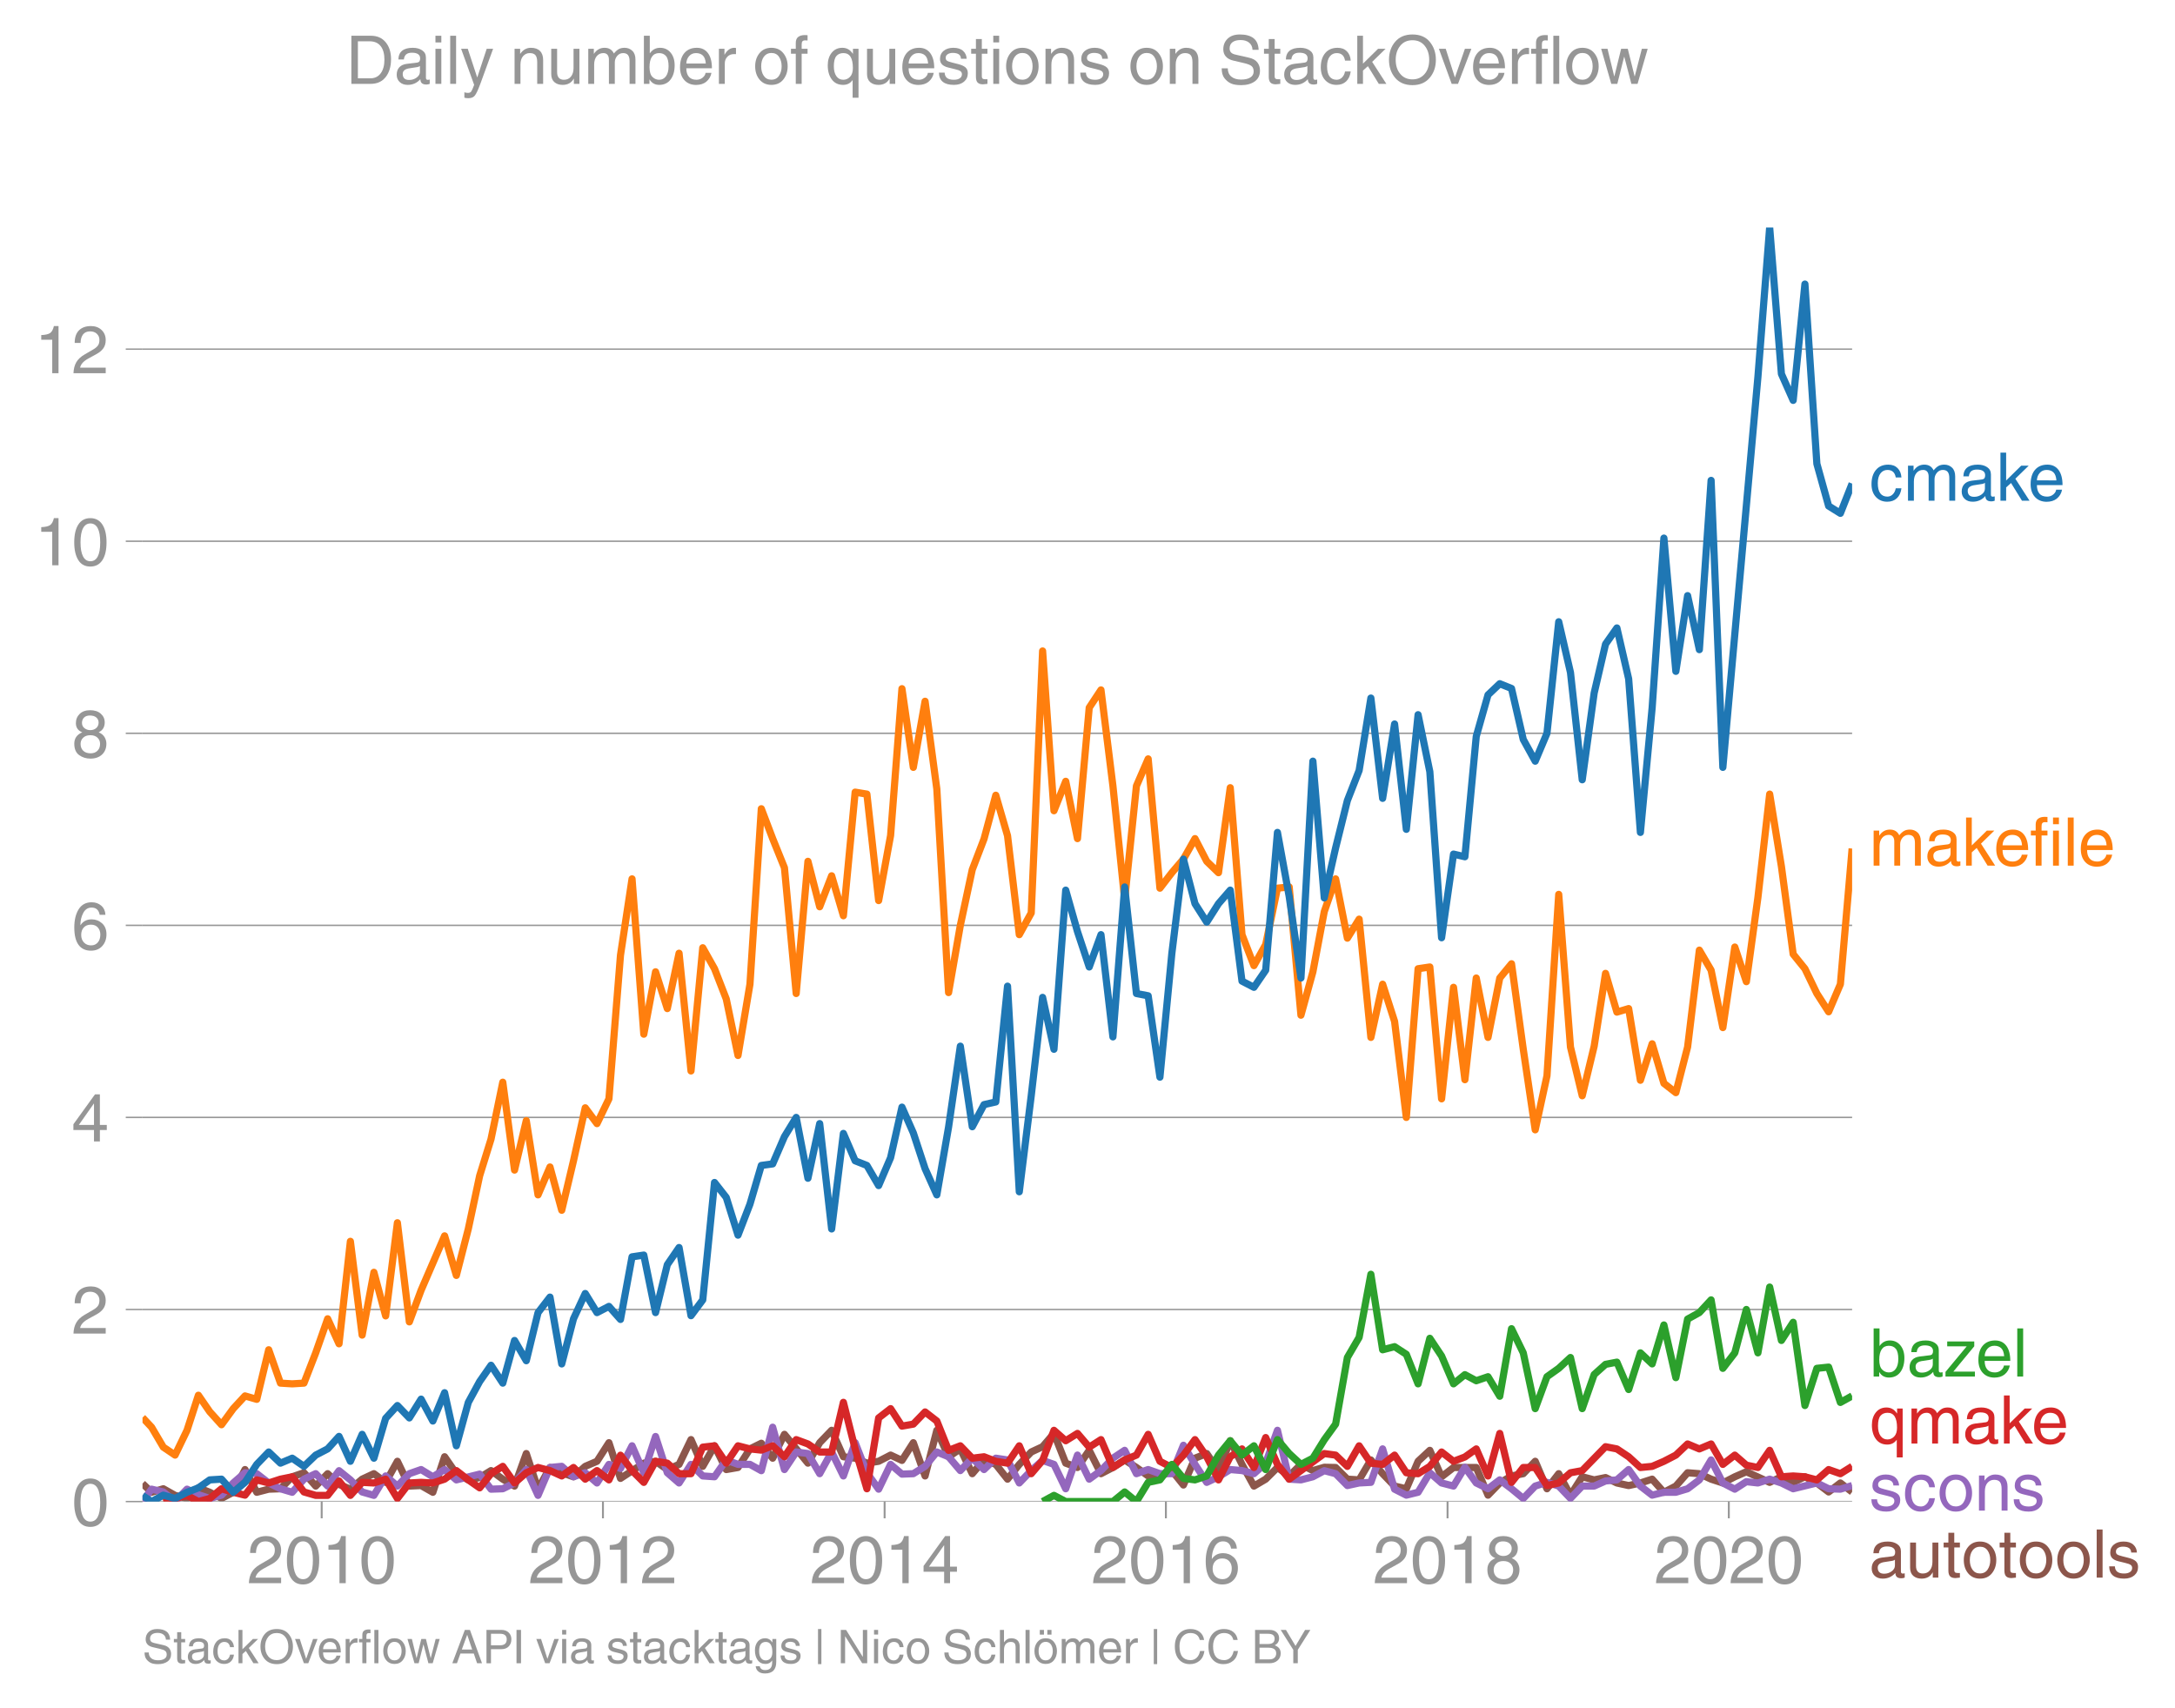 <svg height="475.651" viewBox="0 0 454.338 356.738" width="605.784" xmlns="http://www.w3.org/2000/svg" xmlns:xlink="http://www.w3.org/1999/xlink"><defs><style>*{stroke-linecap:butt;stroke-linejoin:round}</style></defs><g id="figure_1"><path d="M0 356.738h454.338V0H0z" fill="none" id="patch_1"/><g id="axes_1"><path d="M29.77 313.628h357.12V47.516H29.77z" fill="none" id="patch_2"/><path clip-path="url(#p8a34347b0d)" d="M29.77 309.867l1.894 1.82 2.453-.733 2.455 1.38 2.495.647 2.374-2.218 2.373.924 2.456 1.273 2.455-1.273 2.455-4.745 2.455 4.745 2.495-.647 2.455-.086 2.456-2.502 2.454-.841 2.454 2.782 2.496-2.588 2.374 2.241 2.373.994 2.456-2.092 2.455-1.143 2.455 1.812 2.455-4.4 2.495 5.176 2.455-.108 2.456 1.402 2.453-7.42 2.455 3.538 2.495 1.294 2.375-.485 2.372-1.456 2.457 1.79 2.455 1.445 2.454-6.794 2.455 7.441 2.495-4.53 2.455 1.1 2.457.842 2.453-2.179 2.455-1.056 2.495-3.883 2.415 7.452 4.869-3.181 2.455-.388 2.455 1.725 2.455-1.078 2.495-5.177 2.454 5.586 2.457-4.292 2.453 4.961 2.455-.431 2.495-3.883 2.374-1.178 2.373 3.12 2.457-4.983 4.91 6.018 2.454-4.27 2.495-2.589 2.455 5.522 2.457.301 2.453 1.036 2.455-.388 2.495-1.295 2.374 1.11 2.373-3.698 2.456 6.945 2.455-9.533 2.455 5.522 2.455-1.64 2.495 5.177 2.455-2.869 2.456.928 2.454 3.084 2.454-3.084 2.495-2.589 2.375-1.109 2.373-2.773 2.456 6.212 2.455.906 2.455-3.58 2.455 4.874 2.495-1.294 2.455-1.575 2.456 1.575 2.453 1.768 2.455.173 2.495-1.294 2.415 3.012 2.413-5.6 2.456-.971 2.455 3.559 2.455-6.234 2.455 4.94 2.495 4.529 2.455-1.445 2.456-2.437 2.453 1.768 2.455-2.415 2.495 1.294 2.375-.694 2.372.047 2.457 2.437 2.455.15 2.455-4.162 2.454 2.869 2.496 2.588 2.454.56 2.457-5.736 2.453-2.287 2.455 5.522 2.495-1.941h4.747l2.457 5.78 2.454-2.545 2.455-1.467 2.455-.474 2.495-2.588 2.455 5.737 2.457-3.15 2.453 4.487 2.455-3.84 2.495.648 2.374-.485 2.373 1.132 2.456.54 2.455-.54 2.455-.798 2.455 2.74 2.495-1.295 2.455-2.782 2.456.194 2.453 1.143 2.455.798 2.495-1.294 2.415-1.049 4.87 2.214 2.454-1.165 2.455 1.165 2.455-1.165 2.495 1.294 2.455 1.876 2.456-1.876 2.454 1.876h0" fill="none" stroke="#8c564b" stroke-linecap="square" stroke-width="1.5" id="line2d_1"/><g id="matplotlib.axis_1"><g id="xtick_1"><g id="line2d_2"><defs><path d="M0 0v3.5" id="m4601c4ecb6" stroke="#969696" stroke-width=".4"/></defs><use x="67.197" xlink:href="#m4601c4ecb6" y="313.628" fill="#969696" stroke="#969696" stroke-width=".4"/></g><g transform="matrix(.14 0 0 -.14 51.626 330.678)" fill="#969696" id="text_1"><defs><path d="M4.39 45.125q0 12.39 6.391 18.781 6.406 6.407 17.938 6.407 9.656 0 15.812-5.86 6.157-5.86 6.157-15.14 0-7.22-3.547-12.188-3.532-4.953-10.422-8.703l-12.11-6.64Q13.922 15.921 12.5 8.296h38.188V0H2.593q.39 9.906 4.297 16.5 3.906 6.594 12.203 11.375l12.593 7.328q5.032 2.89 7.329 5.984 2.297 3.094 2.297 8.516 0 5.375-3.766 9.031-3.75 3.672-10.156 3.672-7.078 0-10.594-4.672-3.516-4.656-3.61-12.609z" id="HelveticaWorld-Regular-50"/><path d="M42.484 34.188q0 14.109-3.734 21.156-3.734 7.062-10.969 7.062-7.078 0-10.89-7.062-3.797-7.047-3.797-21.157 0-13.671 3.75-20.937Q20.609 6 27.78 6q7.235 0 10.969 7 3.734 7.016 3.734 21.188zm9.422 0q0-17.297-6.25-26.704-6.25-9.39-17.875-9.39-12.062 0-18.062 9.734-6 9.75-6 26.36 0 17.03 6.14 26.578 6.157 9.547 17.922 9.547 11.625 0 17.875-9.5t6.25-26.626z" id="HelveticaWorld-Regular-48"/><path d="M35.89 0h-9.374v49.906H10.109v6.985q8.594.28 12.782 2.75Q27.094 62.109 29 70.313h6.89z" id="HelveticaWorld-Regular-49"/></defs><use xlink:href="#HelveticaWorld-Regular-50"/><use x="55.615" xlink:href="#HelveticaWorld-Regular-48"/><use x="111.23" xlink:href="#HelveticaWorld-Regular-49"/><use x="166.846" xlink:href="#HelveticaWorld-Regular-48"/></g></g><g id="xtick_2"><use x="125.952" xlink:href="#m4601c4ecb6" y="313.628" fill="#969696" stroke="#969696" stroke-width=".4" id="line2d_3"/><g transform="matrix(.14 0 0 -.14 110.382 330.678)" fill="#969696" id="text_2"><use xlink:href="#HelveticaWorld-Regular-50"/><use x="55.615" xlink:href="#HelveticaWorld-Regular-48"/><use x="111.23" xlink:href="#HelveticaWorld-Regular-49"/><use x="166.846" xlink:href="#HelveticaWorld-Regular-50"/></g></g><g id="xtick_3"><use x="184.788" xlink:href="#m4601c4ecb6" y="313.628" fill="#969696" stroke="#969696" stroke-width=".4" id="line2d_4"/><g transform="matrix(.14 0 0 -.14 169.218 330.678)" fill="#969696" id="text_3"><defs><path d="M10.594 24.703h22.61v31.89h-.188zM42 17.093V0h-8.797v17.094H2.484v8.593L34.72 70.314H42v-45.61h10.297v-7.61z" id="HelveticaWorld-Regular-52"/></defs><use xlink:href="#HelveticaWorld-Regular-50"/><use x="55.615" xlink:href="#HelveticaWorld-Regular-48"/><use x="111.23" xlink:href="#HelveticaWorld-Regular-49"/><use x="166.846" xlink:href="#HelveticaWorld-Regular-52"/></g></g><g id="xtick_4"><use x="243.544" xlink:href="#m4601c4ecb6" y="313.628" fill="#969696" stroke="#969696" stroke-width=".4" id="line2d_5"/><g transform="matrix(.14 0 0 -.14 227.973 330.678)" fill="#969696" id="text_4"><defs><path d="M14.11 21.578q0-6.875 4.093-11.234Q22.313 6 28.906 6q6.297 0 10.032 4.438 3.734 4.453 3.734 11.687 0 6.297-3.688 10.547-3.687 4.25-10.468 4.25-6.594 0-10.5-4.156-3.907-4.157-3.907-11.188zM41.702 51.61q-.984 5.375-3.984 8.078-3 2.72-8.125 2.72-8.11 0-12.36-7.923-4.25-7.906-4.343-18.109l.203-.188q5.61 8.641 16.687 8.641 8.844 0 15.438-5.86 6.593-5.859 6.593-16.452 0-10.5-6.25-17.47-6.25-6.952-16.843-6.952-12.219 0-18.563 8.687-6.344 8.703-6.344 25.938 0 16.593 6.485 27.093 6.5 10.5 19.484 10.5 8.407 0 14.219-5.015 5.813-5 6.297-13.688z" id="HelveticaWorld-Regular-54"/></defs><use xlink:href="#HelveticaWorld-Regular-50"/><use x="55.615" xlink:href="#HelveticaWorld-Regular-48"/><use x="111.23" xlink:href="#HelveticaWorld-Regular-49"/><use x="166.846" xlink:href="#HelveticaWorld-Regular-54"/></g></g><g id="xtick_5"><use x="302.379" xlink:href="#m4601c4ecb6" y="313.628" fill="#969696" stroke="#969696" stroke-width=".4" id="line2d_6"/><g transform="matrix(.14 0 0 -.14 286.809 330.678)" fill="#969696" id="text_5"><defs><path d="M27.594 40.578q5.422 0 8.953 3.094 3.547 3.11 3.547 8.234 0 4.594-3.407 7.547-3.39 2.953-9.687 2.953-5.61 0-8.672-3.11-3.047-3.093-3.047-7.874 0-5.125 3.813-7.984 3.812-2.86 8.5-2.86zm.093-7.562q-6.78 0-10.64-3.766-3.86-3.766-3.86-9.234 0-6.297 3.907-10.157Q21 6 28.219 6q6.406 0 10.234 3.86 3.828 3.859 3.828 10.265 0 5.469-3.828 9.172-3.828 3.719-10.766 3.719zM49.22 52.203q0-10.594-9.032-14.797 6.204-2.781 8.86-7.36 2.656-4.562 2.656-9.733 0-10.016-6.453-16.125-6.438-6.094-17.375-6.094-9.563 0-16.813 5.25-7.25 5.25-7.25 17.062 0 11.922 11.907 16.907-9.516 3.796-9.516 13.671 0 8.297 5.64 13.813 5.641 5.516 15.641 5.516 10.016 0 15.875-5.204 5.86-5.203 5.86-12.906z" id="HelveticaWorld-Regular-56"/></defs><use xlink:href="#HelveticaWorld-Regular-50"/><use x="55.615" xlink:href="#HelveticaWorld-Regular-48"/><use x="111.23" xlink:href="#HelveticaWorld-Regular-49"/><use x="166.846" xlink:href="#HelveticaWorld-Regular-56"/></g></g><g id="xtick_6"><use x="361.135" xlink:href="#m4601c4ecb6" y="313.628" fill="#969696" stroke="#969696" stroke-width=".4" id="line2d_7"/><g transform="matrix(.14 0 0 -.14 345.564 330.678)" fill="#969696" id="text_6"><use xlink:href="#HelveticaWorld-Regular-50"/><use x="55.615" xlink:href="#HelveticaWorld-Regular-48"/><use x="111.23" xlink:href="#HelveticaWorld-Regular-50"/><use x="166.846" xlink:href="#HelveticaWorld-Regular-48"/></g></g></g><g id="matplotlib.axis_2"><g id="ytick_1"><path clip-path="url(#p8a34347b0d)" d="M29.77 313.628h357.12" fill="none" stroke="#969696" stroke-linecap="square" stroke-width=".3" id="line2d_8"/><g id="line2d_9"><defs><path d="M0 0h-3.5" id="m54125af4b4" stroke="#969696" stroke-width=".3"/></defs><use x="29.771" xlink:href="#m54125af4b4" y="313.628" fill="#969696" stroke="#969696" stroke-width=".3"/></g><use xlink:href="#HelveticaWorld-Regular-48" transform="matrix(.14 0 0 -.14 14.985 318.653)" fill="#969696" id="text_7"/></g><g id="ytick_2"><path clip-path="url(#p8a34347b0d)" d="M29.77 273.51h357.12" fill="none" stroke="#969696" stroke-linecap="square" stroke-width=".3" id="line2d_10"/><use x="29.771" xlink:href="#m54125af4b4" y="273.511" fill="#969696" stroke="#969696" stroke-width=".3" id="line2d_11"/><use xlink:href="#HelveticaWorld-Regular-50" transform="matrix(.14 0 0 -.14 14.985 278.536)" fill="#969696" id="text_8"/></g><g id="ytick_3"><path clip-path="url(#p8a34347b0d)" d="M29.77 233.393h357.12" fill="none" stroke="#969696" stroke-linecap="square" stroke-width=".3" id="line2d_12"/><use x="29.771" xlink:href="#m54125af4b4" y="233.393" fill="#969696" stroke="#969696" stroke-width=".3" id="line2d_13"/><use xlink:href="#HelveticaWorld-Regular-52" transform="matrix(.14 0 0 -.14 14.985 238.418)" fill="#969696" id="text_9"/></g><g id="ytick_4"><path clip-path="url(#p8a34347b0d)" d="M29.77 193.276h357.12" fill="none" stroke="#969696" stroke-linecap="square" stroke-width=".3" id="line2d_14"/><use x="29.771" xlink:href="#m54125af4b4" y="193.276" fill="#969696" stroke="#969696" stroke-width=".3" id="line2d_15"/><use xlink:href="#HelveticaWorld-Regular-54" transform="matrix(.14 0 0 -.14 14.985 198.3)" fill="#969696" id="text_10"/></g><g id="ytick_5"><path clip-path="url(#p8a34347b0d)" d="M29.77 153.159h357.12" fill="none" stroke="#969696" stroke-linecap="square" stroke-width=".3" id="line2d_16"/><use x="29.771" xlink:href="#m54125af4b4" y="153.159" fill="#969696" stroke="#969696" stroke-width=".3" id="line2d_17"/><use xlink:href="#HelveticaWorld-Regular-56" transform="matrix(.14 0 0 -.14 14.985 158.183)" fill="#969696" id="text_11"/></g><g id="ytick_6"><path clip-path="url(#p8a34347b0d)" d="M29.77 113.041h357.12" fill="none" stroke="#969696" stroke-linecap="square" stroke-width=".3" id="line2d_18"/><use x="29.771" xlink:href="#m54125af4b4" y="113.041" fill="#969696" stroke="#969696" stroke-width=".3" id="line2d_19"/><g transform="matrix(.14 0 0 -.14 7.2 118.066)" fill="#969696" id="text_12"><use xlink:href="#HelveticaWorld-Regular-49"/><use x="55.615" xlink:href="#HelveticaWorld-Regular-48"/></g></g><g id="ytick_7"><path clip-path="url(#p8a34347b0d)" d="M29.77 72.924h357.12" fill="none" stroke="#969696" stroke-linecap="square" stroke-width=".3" id="line2d_20"/><use x="29.771" xlink:href="#m54125af4b4" y="72.924" fill="#969696" stroke="#969696" stroke-width=".3" id="line2d_21"/><g transform="matrix(.14 0 0 -.14 7.2 77.949)" fill="#969696" id="text_13"><use xlink:href="#HelveticaWorld-Regular-49"/><use x="55.615" xlink:href="#HelveticaWorld-Regular-50"/></g></g></g><path clip-path="url(#p8a34347b0d)" d="M29.77 313.628l1.894-2.588 2.453.582 2.455 2.006 2.495-2.588 2.374 1.155 2.373.786 2.456-.69 2.455-2.545 2.455-2.135 2.455.194 2.495 1.94 2.455 1.209 2.456.733 2.454-2.74 2.454-1.142 2.496 2.588 2.374-3.212 2.373 1.918 2.456 2.523 2.455.712 2.455-4.055 2.455 2.114 2.495-2.588 2.455-.863 2.456 1.51 2.453-1.51 2.455 2.157 4.87-1.202 2.372 3.143 2.457-.086 2.455-1.208 2.454-2.804 2.455 5.392 2.495-5.823 2.455-.238 2.457 2.179 2.453-.841 2.455 2.135 2.495-3.882 2.415.847 2.412-4.73 2.457 5.63 2.455-7.57 2.455 7.57 2.455 2.135 2.495-3.882 2.454 2.415 2.457.173 2.453-3.516 2.455.928h2.495l2.374 1.317 2.373-9.082 2.457 8.843 2.455-3.667 2.454.324 2.455 4.206 2.495-4.53 2.455 5.004 2.457-6.945 2.453 6.277 2.455 3.429 2.495-5.176 2.374 2.033 2.373-.092 2.456-1.532 2.455-2.998 2.455.993 2.455 2.89 2.495-2.589 2.455 2.373 2.456-2.373 2.454.367 2.454 4.81 2.495-2.588 2.375-2.126 2.373.832 2.456 5.09 2.455-7.032 2.455 5.026 2.455-1.79 2.495-2.589 2.455-1.639 2.456 4.875 2.453-.863 2.455.863h2.495l2.415-5.935 2.413 3.994 2.456 3.753 2.455-1.165 2.455-1.51 2.455.216 2.495.647 2.455-2.2 2.456-6.859 2.453 10.202 2.455.15 2.495-.646 2.375-1.271 2.372.624 2.457 2.48 2.455-.54 2.455-.128 2.454-6.989 2.496 8.412 2.454 1.251 2.457-.604 2.453-4.076 2.455 2.135 2.495.647 2.374-3.929 2.373 3.282 2.457 1.208 2.454-1.855 2.455 1.855 2.455 2.027 2.495-2.588 2.455-.776 2.457.776 2.453 2.567 2.455-2.567h2.495l2.374-1.063 2.373-.231 2.456-2.157 2.455 3.451 2.455 1.898 2.455-.604h2.495l2.455-.733 2.456-1.855 2.453-4.163 2.455 4.81 2.495 1.294 2.415-1.562 2.413.268 2.456-.798 2.455.798 2.455 1.208 4.95-1.208 2.455 1.208 2.456.086 2.454-.755h0" fill="none" stroke="#9467bd" stroke-linecap="square" stroke-width="1.5" id="line2d_22"/><path clip-path="url(#p8a34347b0d)" d="M34.117 313.628l4.95-1.294 2.374 1.294 2.373-.647 2.456-2.027 2.455.733 2.455.604 2.455-3.192 2.495.647 2.455-.798 2.456-.496 2.454 3.17 2.454.712h2.496l2.374-3.004 2.373 3.004 2.456-2.717 2.455.129 2.455-.798 2.455 4.033 2.495-3.235 2.455-.13 2.456.13 2.453-.798 2.455-1.79 2.495 1.94 2.375 1.665 2.372-2.958 2.457-1.532 2.455 3.473 2.454-2.135 2.455-1.1 2.495.647 2.455 1.121 2.457-1.768 2.453 2.437 2.455-1.79 2.495 1.94 2.415-5.153 2.412 3.213 2.457 2.459 2.455-4.4 2.455.388 2.455 2.2h2.495l2.454-5.543 2.457-.28 2.453 3.623 2.455-3.624 2.495.647 2.374.255 2.373-.902 2.457 2.287 2.455-3.58 2.454.905 2.455 1.682h2.495l2.455-10.374 2.457 9.727 2.453 8.326 2.455-14.796 2.495-1.941 2.374 3.65 2.373-.415 2.456-2.545 2.455 1.898 2.455 6.125 2.455-.949 2.495 2.588 2.455-.301 2.456.949 2.454.388 2.454-3.624 2.495 5.824 2.375-2.773 2.373-6.286 2.456 2.178 2.455-1.531 2.455 2.869 2.455-1.575 2.495 5.824 2.455-1.575 2.456-1.014 2.453-4.335 2.455 5.63 2.495 1.294 2.415-2.566 2.413-3.258 2.456 3.58 2.455 4.832 2.455-4.831 2.455-1.64 2.495 3.883 2.455-6.255 2.456 5.608 2.453 3.084 7.325-5.35 2.372.324 2.457 2.351 2.455-4.292 2.455 3.624 2.454.259 2.496-1.942 2.454 3.689 2.457.194 2.453-1.532 2.455-2.998 2.495 1.942 2.374-.902 2.373-1.687 2.457 5.651 2.454-8.886 2.455 10.224 2.455-3.106h2.495l2.455 3.774 2.457-.54 2.453-2.134 2.455-.453 4.87-4.992 2.372.462 2.456 1.64 2.455 2.243 2.455-.238 2.455-1.056 2.495-1.295 2.455-2.329 2.456 1.035 2.453-1.035 2.455 4.27 2.495-1.94 2.415 2.097 2.413.49 2.456-3.58 2.455 5.522 2.455-.173 2.455.173 2.495.647 2.455-2.157 2.456.863 2.454-1.532h0" fill="none" stroke="#d62728" stroke-linecap="square" stroke-width="1.5" id="line2d_23"/><g transform="matrix(.14 0 0 -.14 390.462 104.582)" fill="#1f77b4" id="text_14"><defs><path d="M39.594 34.719q-1.89 11.187-12.39 11.187-6.5 0-10.454-5.203-3.953-5.203-3.953-14.484 0-10.11 3.656-15.11 3.672-5 10.64-5 4.688 0 8.11 3.438 3.422 3.437 4.39 8.953h8.5q-1.312-9.703-6.859-14.86-5.547-5.156-14.328-5.156-10.297 0-16.89 7.047-6.594 7.063-6.594 19.172 0 13.281 6.594 21.188 6.593 7.922 18.5 7.922 8.687 0 13.843-5.204 5.157-5.203 5.735-13.89z" id="HelveticaWorld-Regular-99"/><path d="M6.594 52.297h8.297v-7.375h.203q5.906 8.89 15.812 8.89 9.813 0 13.922-8.5 3.75 4.594 7.266 6.547 3.515 1.953 8.703 1.953 6.781 0 11.484-4.453Q77 44.922 77 36.187V0h-8.781v33.797q0 6.094-2.297 9.094-2.297 3.015-7.422 3.015-5.172 0-8.75-4.203-3.563-4.203-3.563-9.812V0h-8.78v36.188q0 4.53-2.11 7.124-2.094 2.594-6.094 2.594-6.297 0-10.062-4.687-3.766-4.688-3.766-12.703V0H6.594z" id="HelveticaWorld-Regular-109"/><path d="M38.375 26.703q-.969-1.015-3.828-1.656-2.86-.625-10.672-1.656-5.766-.688-8.469-2.844-2.703-2.14-2.703-5.656 0-4.297 2.281-6.688 2.297-2.39 7.329-2.39 6.296 0 11.171 3.578 4.891 3.593 4.891 8.718zM6.203 36.375q.297 8.844 5.734 13.14 5.454 4.297 15.844 4.297 8.297 0 13.907-3.765 5.624-3.75 5.624-10.844V9.078Q47.313 6 50.094 6q1.125 0 2.89.39V0Q50.594-.984 48-.984q-4.5 0-6.703 1.921-2.188 1.938-2.281 6.047-7.516-8.5-18.891-8.5-7.422 0-11.922 4.204Q3.72 6.89 3.72 13.624q0 6.89 3.906 11.125Q11.531 29 19 29.89l15.516 1.891q4.203.64 4.203 6.203 0 4.11-3.047 6.297-3.047 2.203-9.25 2.203-5.516 0-8.485-2.437-2.953-2.438-3.53-7.672z" id="HelveticaWorld-Regular-97"/><path d="M50 0H38.719L22.406 26.422l-7.312-6.594V0h-8.5v71.781h8.5v-41.61l22.5 22.126H48.78L28.813 32.813z" id="HelveticaWorld-Regular-107"/><path d="M42.484 30.328q-.687 8.485-4.5 12.031-3.797 3.547-10.109 3.547-6.39 0-10.328-4.5-3.922-4.484-4.172-11.078zm8.391-13.922q-1.453-8.11-7.953-13.422-5.719-4.5-15.047-4.593-10.984.093-17.438 7.203Q4 12.704 4 24.704q0 13.78 6.64 21.437 6.641 7.672 18.47 7.672 10.593 0 16.546-7.922 5.953-7.907 5.953-22.594H13.375q0-8.203 3.813-12.703Q21 6.109 28.608 6.109q5.375 0 9.235 3.235 3.86 3.25 4.25 7.062z" id="HelveticaWorld-Regular-101"/></defs><use xlink:href="#HelveticaWorld-Regular-99"/><use x="51.27" xlink:href="#HelveticaWorld-Regular-109"/><use x="134.277" xlink:href="#HelveticaWorld-Regular-97"/><use x="189.209" xlink:href="#HelveticaWorld-Regular-107"/><use x="236.834" xlink:href="#HelveticaWorld-Regular-101"/></g><g transform="matrix(.14 0 0 -.14 390.462 180.805)" fill="#ff7f0e" id="text_15"><defs><path d="M17.188 45.016V0H8.405v45.016H1.22v7.28h7.187v8.985q0 5.907 3.578 8.703 3.594 2.813 10.032 2.813 2.203 0 3.968-.188v-7.906q-1.562.188-3.578.188-2.922 0-4.078-1.438-1.14-1.437-1.14-4.656v-6.5h8.796v-7.281z" id="HelveticaWorld-Regular-102"/><path d="M6.594 61.813v9.968h8.781v-9.969zM15.375 0H6.594v52.297h8.781z" id="HelveticaWorld-Regular-105"/><path d="M15.375 0H6.594v71.781h8.781z" id="HelveticaWorld-Regular-108"/></defs><use xlink:href="#HelveticaWorld-Regular-109"/><use x="83.008" xlink:href="#HelveticaWorld-Regular-97"/><use x="137.939" xlink:href="#HelveticaWorld-Regular-107"/><use x="185.564" xlink:href="#HelveticaWorld-Regular-101"/><use x="239.984" xlink:href="#HelveticaWorld-Regular-102"/><use x="267.67" xlink:href="#HelveticaWorld-Regular-105"/><use x="289.691" xlink:href="#HelveticaWorld-Regular-108"/><use x="311.713" xlink:href="#HelveticaWorld-Regular-101"/></g><g transform="matrix(.14 0 0 -.14 390.462 287.512)" fill="#2ca02c" id="text_16"><defs><path d="M43.406 26.313q0 10.5-3.718 15.046-3.704 4.547-10.579 4.547-6.984-.11-10.562-5.453Q14.984 35.11 14.984 25q0-10.297 4.297-14.594Q23.578 6.11 29.297 6.11q6.5 0 10.297 5.344 3.812 5.344 3.812 14.86zM6.594 0v71.781h8.781V45.703h.203q5.61 8.11 15.14 8.11 9.766 0 15.766-7.25t6-18.876q0-13.093-6.062-21.156Q40.375-1.516 29.5-1.516q-9.578 0-14.406 8.016h-.203V0z" id="HelveticaWorld-Regular-98"/><path d="M14.11 7.328h32.187V0H2.39v6.89l31.64 38.126H4.938v7.28h40.374v-7.171z" id="HelveticaWorld-Regular-122"/></defs><use xlink:href="#HelveticaWorld-Regular-98"/><use x="56.494" xlink:href="#HelveticaWorld-Regular-97"/><use x="111.426" xlink:href="#HelveticaWorld-Regular-122"/><use x="158.895" xlink:href="#HelveticaWorld-Regular-101"/><use x="214.314" xlink:href="#HelveticaWorld-Regular-108"/></g><g transform="matrix(.14 0 0 -.14 390.462 301.512)" fill="#d62728" id="text_17"><defs><path d="M41.5 23.688q0 11.125-3.5 16.671-3.484 5.547-10.61 5.547-6.874 0-10.593-4.5-3.703-4.484-3.703-15.093 0-9.422 3.75-14.813 3.765-5.39 10.36-5.39 5.812 0 10.046 4.39 4.25 4.39 4.25 13.188zm8.406-44.391H41.11V5.516h-.187Q35.89-1.516 27-1.516q-10.984 0-17 8.157-6 8.156-6 21.047 0 11.421 5.906 18.765 5.922 7.36 15.875 7.36 9.907 0 15.625-8.891h.203v7.375h8.297z" id="HelveticaWorld-Regular-113"/></defs><use xlink:href="#HelveticaWorld-Regular-113"/><use x="56.494" xlink:href="#HelveticaWorld-Regular-109"/><use x="139.502" xlink:href="#HelveticaWorld-Regular-97"/><use x="194.434" xlink:href="#HelveticaWorld-Regular-107"/><use x="242.059" xlink:href="#HelveticaWorld-Regular-101"/></g><g transform="matrix(.14 0 0 -.14 390.462 315.512)" fill="#9467bd" id="text_18"><defs><path d="M36.078 37.406q-.187 4.688-3.344 6.735-3.14 2.047-9.047 2.047-4.296 0-7.359-1.907-3.047-1.89-3.047-5.468 0-2.829 1.797-4.172 1.813-1.344 7.828-2.86l8.688-2.187q7.906-2 11.297-5.11 3.406-3.093 3.406-8.656 0-7.719-5.64-12.531-5.641-4.813-15.063-4.813-11 0-16.64 4.563-5.626 4.578-5.735 13.75h8.5q.203-5.422 3.594-8.063 3.39-2.625 10.171-2.625 5.516 0 8.766 2.188 3.25 2.203 3.25 6.11 0 2.78-2.11 4.437-2.093 1.672-8.296 3.078l-10.203 2.5q-6.203 1.562-9.157 4.656-2.953 3.094-2.953 8.031 0 7.72 5.516 12.203 5.531 4.5 14.406 4.5 9.485 0 14.531-4.624 5.047-4.61 5.344-11.782z" id="HelveticaWorld-Regular-115"/><path d="M12.703 26.219q0-8.735 3.953-14.375 3.953-5.64 11.219-5.64 7.531 0 11.438 5.905 3.906 5.907 3.906 14.11 0 8.297-3.907 14.078-3.906 5.797-11.437 5.797-6.969 0-11.078-5.453-4.094-5.438-4.094-14.422zm-8.984 0q0 11.672 6.484 19.625 6.5 7.968 17.672 7.968 11.438 0 17.875-8.062 6.453-8.047 6.453-19.531 0-11.516-6.406-19.625-6.39-8.11-17.922-8.11-11.078 0-17.625 7.86-6.531 7.86-6.531 19.875z" id="HelveticaWorld-Regular-111"/><path d="M49.219 0h-8.844v32.172q0 7.422-2.594 10.578-2.578 3.156-8.578 3.156-5.906 0-9.875-4.5-3.953-4.484-3.953-12.89V0H6.594v52.297h8.297v-7.375h.203q6.203 8.89 15.812 8.89 8.89 0 13.594-4.718 4.719-4.703 4.719-13.5z" id="HelveticaWorld-Regular-110"/></defs><use xlink:href="#HelveticaWorld-Regular-115"/><use x="50" xlink:href="#HelveticaWorld-Regular-99"/><use x="101.27" xlink:href="#HelveticaWorld-Regular-111"/><use x="157.178" xlink:href="#HelveticaWorld-Regular-110"/><use x="212.354" xlink:href="#HelveticaWorld-Regular-115"/></g><g transform="matrix(.14 0 0 -.14 390.462 329.512)" fill="#8c564b" id="text_19"><defs><path d="M6.11 52.297h8.78V17.578q0-5.765 2.61-8.625Q20.125 6.11 25 6.11q6.781 0 10.594 4.797 3.812 4.813 3.812 12.578v28.813h8.782V0H39.89v7.625l-.188.188q-4.984-9.329-16.61-9.329-7.515 0-12.25 4.094Q6.11 6.688 6.11 14.703z" id="HelveticaWorld-Regular-117"/><path d="M17.188 45.016V10.984q0-2 1.093-3.046 1.11-1.047 3.938-1.047h3.375V0Q20.797-.688 19-.688q-5.516 0-8.063 2.641-2.53 2.64-2.53 8.547v34.516H1.311v7.28h7.094v14.595h8.781V52.297h8.407v-7.281z" id="HelveticaWorld-Regular-116"/></defs><use xlink:href="#HelveticaWorld-Regular-97"/><use x="54.932" xlink:href="#HelveticaWorld-Regular-117"/><use x="109.717" xlink:href="#HelveticaWorld-Regular-116"/><use x="137.402" xlink:href="#HelveticaWorld-Regular-111"/><use x="193.311" xlink:href="#HelveticaWorld-Regular-116"/><use x="220.996" xlink:href="#HelveticaWorld-Regular-111"/><use x="276.904" xlink:href="#HelveticaWorld-Regular-111"/><use x="332.813" xlink:href="#HelveticaWorld-Regular-108"/><use x="354.834" xlink:href="#HelveticaWorld-Regular-115"/></g><g transform="matrix(.097 0 0 -.097 29.77 347.399)" fill="#969696" id="text_20"><defs><path d="M50.39 50.781q-.296 6.844-5.109 10.719-4.797 3.875-12.656 3.875-7.922 0-12.172-3.25-4.234-3.234-4.234-9.344 0-3.265 1.843-5.61 1.86-2.343 6.641-3.468l20.516-4.687q8.297-1.813 12.297-6.875 4.015-5.047 4.015-12.313 0-10.64-7.812-16.187-7.813-5.547-20.313-5.547-9.531 0-15.031 2.437-5.484 2.453-9.734 7.766-4.25 5.328-4.25 14.89h9.093q0-8 5.313-12.406 5.328-4.39 14.5-4.39 8.89 0 13.844 3.156 4.953 3.156 4.953 8.953 0 5.281-2.953 7.89Q46.188 29 37.594 31l-15.469 3.625q-7.719 1.75-11.531 6.125Q6.78 45.125 6.78 51.516q0 9.672 6.516 15.922 6.531 6.25 18.203 6.25 13.172 0 20.328-5.5 7.156-5.485 7.688-17.407z" id="HelveticaWorld-Regular-83"/><path d="M63.922 35.89q0 12.594-6.672 20.891-6.656 8.313-18.328 8.313-11.531 0-18.266-8.313-6.734-8.297-6.734-20.89 0-12.985 6.828-21.094 6.844-8.11 18.172-8.11 11.078 0 18.031 7.907 6.969 7.922 6.969 21.297zm9.953 0q0-16.062-9.281-26.937-9.266-10.86-25.672-10.86-16.516 0-25.766 10.86-9.25 10.875-9.25 26.938 0 16.109 9.25 26.953 9.25 10.843 25.766 10.843 16.89 0 25.922-11.046 9.031-11.032 9.031-26.75z" id="HelveticaWorld-Regular-79"/><path d="M39.406 52.297h9.625L29.11 0h-9.437L.594 52.297h10.203L24.422 9.719h.187z" id="HelveticaWorld-Regular-118"/><path d="M15.375 0H6.594v52.297h8.297v-8.688h.203q5.703 10.203 14.687 10.203 1.422 0 2.297-.296V44.39h-3.266q-5.906 0-9.671-4.016-3.766-4-3.766-9.953z" id="HelveticaWorld-Regular-114"/><path d="M25.594 0h-8.985L1.516 52.297h9.468L21 11.187h.188l10.109 41.11h9.922l10.203-41.11h.187l10.594 41.11h8.703L55.812 0h-9.234L35.984 40.484h-.187z" id="HelveticaWorld-Regular-119"/><path d="M44 29.5L33.406 61.078h-.203L21.687 29.5zm-25.297-8.594L11.188 0h-9.97l27 71.781h10.985L65.187 0H54.594l-7.078 20.906z" id="HelveticaWorld-Regular-65"/><path d="M17.828 38.625H37.11q7.282 0 10.938 3.188 3.656 3.203 3.656 9.703 0 5.812-3.516 8.89-3.515 3.078-10.687 3.078H17.828zm0-38.625H8.11v71.781h32.266q9.625 0 15.484-5.594 5.86-5.593 5.86-14.578 0-9.328-5.672-15.312-5.656-5.969-15.672-5.969H17.828z" id="HelveticaWorld-Regular-80"/><path d="M17.828 0H8.11v71.781h9.72z" id="HelveticaWorld-Regular-73"/><path d="M12.984 26.313q0-9.61 3.813-14.907Q20.609 6.11 27.094 6.11q6.312 0 10.312 4.579 4 4.593 4 13 0 11.03-3.5 16.625-3.484 5.593-10.61 5.593-7.171 0-10.75-4.765-3.562-4.766-3.562-14.828zM49.812 2.983q0-12.609-6.062-18.797-6.047-6.203-18.266-6.203-8.78 0-13.984 4.047Q6.297-13.922 5.516-6.39h8.796q.672-3.812 3.532-6.062 2.86-2.25 8.281-2.25 7.375 0 11.125 3.969 3.766 3.953 3.766 12.828v3.719h-.188q-4.937-7.329-13.922-7.329-11.187 0-17.093 8.25-5.907 8.25-5.907 20.953 0 11.625 5.953 18.875 5.97 7.25 15.829 7.25 9.906 0 15.625-8.89h.187v7.375h8.313z" id="HelveticaWorld-Regular-103"/><path d="M9.422 73.688h7.281V-1.906H9.422z" id="HelveticaWorld-Regular-124"/><path d="M55.61 71.781h9.374V0h-10.78L17.577 58.016h-.187V0H8.109v71.781h11.375l35.938-57.969h.187z" id="HelveticaWorld-Regular-78"/><path d="M49.219 0h-8.844v34.188q0 6.296-2.438 9-2.437 2.718-7.953 2.718-6.797 0-10.703-4.406-3.906-4.39-3.906-12.984V0H6.594v71.781h8.781V45.312h.203q6 8.5 15.328 8.5 8.594 0 13.453-4.5 4.86-4.484 4.86-13.718z" id="HelveticaWorld-Regular-104"/><path d="M12.703 26.219q0-8.735 3.953-14.375 3.953-5.64 11.219-5.64 7.531 0 11.438 5.905 3.906 5.907 3.906 14.11 0 8.297-3.907 14.078-3.906 5.797-11.437 5.797-6.969 0-11.078-5.453-4.094-5.438-4.094-14.422zm-8.984 0q0 11.672 6.484 19.625 6.5 7.968 17.672 7.968 11.438 0 17.875-8.062 6.453-8.047 6.453-19.531 0-11.516-6.406-19.625-6.39-8.11-17.922-8.11-11.078 0-17.625 7.86-6.531 7.86-6.531 19.875zm36.734 35.406H31.47v10.156h8.984zm-16.219 0H15.25v10.156h8.984z" id="HelveticaWorld-Regular-246"/><path d="M58.016 50.203q-1.625 7.313-6.782 11.094-5.14 3.797-13.343 3.797-10.594 0-17.047-7.703-6.438-7.688-6.438-20.766 0-15.14 6.094-22.547 6.11-7.39 17.688-7.39 7.609 0 13.093 5.046 5.5 5.063 7.407 14.688h9.421Q66.22 12.594 57.625 5.344t-20.906-7.25q-14.703 0-23.516 10.11Q4.391 18.311 4.391 36.28q0 17.328 9.203 27.36 9.203 10.047 24.297 10.047 12.5 0 20.265-6.454 7.766-6.437 9.235-17.03z" id="HelveticaWorld-Regular-67"/><path d="M8.11 71.781h31.484q9.281 0 14.797-5.031 5.515-5.031 5.515-13.031 0-4.844-2.422-8.828-2.406-3.97-7.187-6.172 6.687-2.532 9.828-6.735 3.156-4.203 3.156-10.797 0-9.265-6.687-15.234Q49.906 0 38.922 0H8.109zm9.562-63.484h20.703q7.625 0 11.422 3.531 3.812 3.547 3.812 9.563 0 6.093-4.25 9.093Q45.125 33.5 36.812 33.5h-19.14zm0 33.11h17.625q7.719 0 11.312 2.796 3.594 2.813 3.594 8.781 0 5.125-3.406 7.813-3.39 2.687-11.39 2.687H17.671z" id="HelveticaWorld-Regular-66"/><path d="M37.313 0h-9.72v28.906L.485 71.781h11.329l20.609-34.469 20.562 34.47h11.422L37.312 28.905z" id="HelveticaWorld-Regular-89"/></defs><use xlink:href="#HelveticaWorld-Regular-83"/><use x="66.211" xlink:href="#HelveticaWorld-Regular-116"/><use x="93.896" xlink:href="#HelveticaWorld-Regular-97"/><use x="148.828" xlink:href="#HelveticaWorld-Regular-99"/><use x="200.098" xlink:href="#HelveticaWorld-Regular-107"/><use x="250.098" xlink:href="#HelveticaWorld-Regular-79"/><use x="327.881" xlink:href="#HelveticaWorld-Regular-118"/><use x="375.49" xlink:href="#HelveticaWorld-Regular-101"/><use x="430.91" xlink:href="#HelveticaWorld-Regular-114"/><use x="464.979" xlink:href="#HelveticaWorld-Regular-102"/><use x="492.664" xlink:href="#HelveticaWorld-Regular-108"/><use x="514.686" xlink:href="#HelveticaWorld-Regular-111"/><use x="569.094" xlink:href="#HelveticaWorld-Regular-119"/><use x="641.506" xlink:href="#HelveticaWorld-Regular-32"/><use x="665.92" xlink:href="#HelveticaWorld-Regular-65"/><use x="732.619" xlink:href="#HelveticaWorld-Regular-80"/><use x="797.268" xlink:href="#HelveticaWorld-Regular-73"/><use x="823.049" xlink:href="#HelveticaWorld-Regular-32"/><use x="847.463" xlink:href="#HelveticaWorld-Regular-118"/><use x="897.072" xlink:href="#HelveticaWorld-Regular-105"/><use x="919.094" xlink:href="#HelveticaWorld-Regular-97"/><use x="974.025" xlink:href="#HelveticaWorld-Regular-32"/><use x="998.439" xlink:href="#HelveticaWorld-Regular-115"/><use x="1048.439" xlink:href="#HelveticaWorld-Regular-116"/><use x="1076.125" xlink:href="#HelveticaWorld-Regular-97"/><use x="1131.057" xlink:href="#HelveticaWorld-Regular-99"/><use x="1182.326" xlink:href="#HelveticaWorld-Regular-107"/><use x="1232.326" xlink:href="#HelveticaWorld-Regular-116"/><use x="1260.012" xlink:href="#HelveticaWorld-Regular-97"/><use x="1314.943" xlink:href="#HelveticaWorld-Regular-103"/><use x="1370.852" xlink:href="#HelveticaWorld-Regular-115"/><use x="1420.852" xlink:href="#HelveticaWorld-Regular-32"/><use x="1445.266" xlink:href="#HelveticaWorld-Regular-124"/><use x="1471.242" xlink:href="#HelveticaWorld-Regular-32"/><use x="1495.656" xlink:href="#HelveticaWorld-Regular-78"/><use x="1568.752" xlink:href="#HelveticaWorld-Regular-105"/><use x="1590.773" xlink:href="#HelveticaWorld-Regular-99"/><use x="1642.043" xlink:href="#HelveticaWorld-Regular-111"/><use x="1697.951" xlink:href="#HelveticaWorld-Regular-32"/><use x="1722.365" xlink:href="#HelveticaWorld-Regular-83"/><use x="1788.576" xlink:href="#HelveticaWorld-Regular-99"/><use x="1839.846" xlink:href="#HelveticaWorld-Regular-104"/><use x="1895.021" xlink:href="#HelveticaWorld-Regular-108"/><use x="1917.043" xlink:href="#HelveticaWorld-Regular-246"/><use x="1972.951" xlink:href="#HelveticaWorld-Regular-109"/><use x="2055.959" xlink:href="#HelveticaWorld-Regular-101"/><use x="2111.379" xlink:href="#HelveticaWorld-Regular-114"/><use x="2143.947" xlink:href="#HelveticaWorld-Regular-32"/><use x="2168.361" xlink:href="#HelveticaWorld-Regular-124"/><use x="2194.338" xlink:href="#HelveticaWorld-Regular-32"/><use x="2218.752" xlink:href="#HelveticaWorld-Regular-67"/><use x="2291.066" xlink:href="#HelveticaWorld-Regular-67"/><use x="2363.381" xlink:href="#HelveticaWorld-Regular-32"/><use x="2387.795" xlink:href="#HelveticaWorld-Regular-66"/><use x="2450.607" xlink:href="#HelveticaWorld-Regular-89"/></g><g transform="matrix(.14 0 0 -.14 72.264 17.516)" fill="#969696" id="text_21"><defs><path d="M17.828 8.297h18.797q9.766 0 15.281 7.5 5.516 7.5 5.516 20.484 0 12.844-5.563 19.969-5.562 7.125-16.062 7.234H17.828zM8.11 71.78h29.094q14.11 0 22.094-9.703 7.984-9.687 7.984-25.156 0-16.61-7.984-26.766Q51.313 0 36.813 0H8.108z" id="HelveticaWorld-Regular-68"/><path d="M39.016 52.297h9.562L29.891.984q-.5-1.375-.985-2.593-4.25-11.329-7.328-15.547-3.078-4.235-9.953-4.235-3.61 0-5.906.782v8.015q2.484-.89 5.468-.89 3.22 0 4.704 2.03 1.5 2.032 4.421 9.938L.875 52.297h9.922L24.812 9.719H25z" id="HelveticaWorld-Regular-121"/></defs><use xlink:href="#HelveticaWorld-Regular-68"/><use x="72.021" xlink:href="#HelveticaWorld-Regular-97"/><use x="126.953" xlink:href="#HelveticaWorld-Regular-105"/><use x="148.975" xlink:href="#HelveticaWorld-Regular-108"/><use x="170.996" xlink:href="#HelveticaWorld-Regular-121"/><use x="220.605" xlink:href="#HelveticaWorld-Regular-32"/><use x="245.02" xlink:href="#HelveticaWorld-Regular-110"/><use x="300.195" xlink:href="#HelveticaWorld-Regular-117"/><use x="354.98" xlink:href="#HelveticaWorld-Regular-109"/><use x="437.988" xlink:href="#HelveticaWorld-Regular-98"/><use x="494.482" xlink:href="#HelveticaWorld-Regular-101"/><use x="549.902" xlink:href="#HelveticaWorld-Regular-114"/><use x="582.471" xlink:href="#HelveticaWorld-Regular-32"/><use x="606.885" xlink:href="#HelveticaWorld-Regular-111"/><use x="662.793" xlink:href="#HelveticaWorld-Regular-102"/><use x="690.479" xlink:href="#HelveticaWorld-Regular-32"/><use x="714.893" xlink:href="#HelveticaWorld-Regular-113"/><use x="771.387" xlink:href="#HelveticaWorld-Regular-117"/><use x="826.172" xlink:href="#HelveticaWorld-Regular-101"/><use x="881.592" xlink:href="#HelveticaWorld-Regular-115"/><use x="931.592" xlink:href="#HelveticaWorld-Regular-116"/><use x="959.277" xlink:href="#HelveticaWorld-Regular-105"/><use x="981.299" xlink:href="#HelveticaWorld-Regular-111"/><use x="1037.207" xlink:href="#HelveticaWorld-Regular-110"/><use x="1092.383" xlink:href="#HelveticaWorld-Regular-115"/><use x="1142.383" xlink:href="#HelveticaWorld-Regular-32"/><use x="1166.797" xlink:href="#HelveticaWorld-Regular-111"/><use x="1222.705" xlink:href="#HelveticaWorld-Regular-110"/><use x="1277.881" xlink:href="#HelveticaWorld-Regular-32"/><use x="1302.295" xlink:href="#HelveticaWorld-Regular-83"/><use x="1368.506" xlink:href="#HelveticaWorld-Regular-116"/><use x="1396.191" xlink:href="#HelveticaWorld-Regular-97"/><use x="1451.123" xlink:href="#HelveticaWorld-Regular-99"/><use x="1502.393" xlink:href="#HelveticaWorld-Regular-107"/><use x="1552.393" xlink:href="#HelveticaWorld-Regular-79"/><use x="1630.176" xlink:href="#HelveticaWorld-Regular-118"/><use x="1677.785" xlink:href="#HelveticaWorld-Regular-101"/><use x="1733.205" xlink:href="#HelveticaWorld-Regular-114"/><use x="1767.273" xlink:href="#HelveticaWorld-Regular-102"/><use x="1794.959" xlink:href="#HelveticaWorld-Regular-108"/><use x="1816.98" xlink:href="#HelveticaWorld-Regular-111"/><use x="1871.389" xlink:href="#HelveticaWorld-Regular-119"/></g><path clip-path="url(#p8a34347b0d)" d="M217.788 313.628l2.373-1.294 2.456 1.294h9.86l2.455-2.006 2.456 2.006 2.453-4.011 2.455-.518 2.495-3.235 2.415 2.922 2.413.313 2.456-.82 2.455-4.357 2.455-2.998 2.455 2.998 2.495-1.94 2.455 4.96 2.456-6.255 2.453 2.912 2.455 2.265 2.495-1.295 2.375-3.836 2.372-3.281 2.457-13.912 2.455-4.206 2.455-13.178 2.454 15.767 2.496-.647 2.454 1.596 2.457 6.168 2.453-9.512 2.455 3.689 2.495 5.823 2.374-1.918 2.373 1.271 2.457-.841 2.454 4.076 2.455-14.105 2.455 5.047 2.495 11.647 2.455-6.665 2.457-1.747 2.453-2.265 2.455 10.677 2.495-7.118 2.374-2.126 2.373-.462 2.456 5.715 2.455-7.656 2.455 2.307 2.455-8.13 2.495 11 2.455-12.23 2.456-1.36 2.453-2.652 2.455 14.3 2.495-3.235 2.415-9.06 2.413 9.06 2.456-13.74 2.455 11.151 2.455-3.796 2.455 17.385 2.495-7.765 2.455-.259 2.456 7.377 2.454-1.36" fill="none" stroke="#2ca02c" stroke-linecap="square" stroke-width="1.5" id="line2d_24"/><path clip-path="url(#p8a34347b0d)" d="M29.77 296.077l1.894 2.022 2.453 4.163 2.455 1.66 2.495-5.176 2.374-7.326 2.373 3.444 2.456 2.717 2.455-3.364 2.455-2.653 2.455.711 2.495-10.352 2.455 6.966 2.456.151 2.454-.15 2.454-6.32 2.496-7.118 2.374 5.223 2.373-21.4 2.456 19.585 2.455-13.114 2.455 9.102 2.455-19.455 2.495 20.706 2.455-6.6 4.91-11.366 2.454 8.26 2.495-9.706 2.375-11.115 2.372-7.65 2.457-11.883 2.455 18.354 2.454-10.33 2.455 15.507 2.495-5.824 2.455 9.038 2.457-10.332 2.453-11.064 2.455 3.3 2.495-5.177 2.415-30.01 2.412-15.93 2.457 32.438 2.455-13.027 2.455 7.678 2.455-11.56 2.495 24.588 2.454-25.732 2.457 4.379 2.453 6.32 2.455 11.797 2.495-14.882 2.374-36.65 2.373 6.239 2.457 6.082 2.455 26.27 2.454-27.607 2.455 9.49 2.495-6.47 2.455 8.346 2.457-25.817 2.453.41 2.455 22.237 2.495-13.588 2.374-30.666 2.373 16.43 2.456-13.804 2.455 18.334 2.455 42.511 2.455-14.04 2.495-11.648 2.455-6.406 2.456-9.123 2.454 8.455 2.454 20.662 2.495-4.53 2.375-54.721 2.373 33.37 2.456-6.148 2.455 11.97 2.455-27.348 2.455-3.71 2.495 20.059 2.455 23.768 2.456-23.768 2.453-5.651 2.455 27.003 2.495-3.235 2.415-2.833 2.413-4.284 2.456 4.745 2.455 2.372 2.455-17.75 2.455 30.691 2.495 6.47 2.455-4.4 2.456-11.776 2.453-.258 2.455 26.788 2.495-9.06 2.375-12.57 2.372-6.84 2.457 12.38 2.455-3.969 2.455 24.696 2.454-11.108 2.496 7.765 2.454 20.058 2.457-31.058 2.453-.367 2.455 27.543 2.495-23.294 2.374 19.296 2.373-21.237 2.457 12.402 2.454-12.402 2.455-2.976 2.455 17.858 2.495 16.824 2.455-11.28 2.457-37.896 2.453 31.878 2.455 10.18 2.495-10.353 2.374-15.206 2.373 8.089 2.456-.734 2.455 14.969 2.455-7.614 2.455 8.26 2.495 1.942 2.455-9.533 2.456-20.231 2.453 4.184 2.455 11.992 2.495-16.824 2.415 7.23 2.413-17.582 2.456-21.59 2.455 15.12 2.455 18.31 2.455 3.042 2.495 5.176 2.455 3.818 2.456-5.759 2.454-28.34h0" fill="none" stroke="#ff7f0e" stroke-linecap="square" stroke-width="1.5" id="line2d_25"/><path clip-path="url(#p8a34347b0d)" d="M29.77 312.375l1.894 1.253 2.453-1.337 2.455.69 2.495-1.294 2.374-.924 2.373-1.664 2.456-.151 2.455 2.74 2.455-2.071 2.455-3.753 2.495-2.589 2.455 2.33 2.456-1.036 2.454 1.704 2.454-2.35 2.496-1.295 2.374-2.611 2.373 5.2 2.456-5.63 2.455 4.982 2.455-8.325 2.455-2.674 2.495 2.588 2.455-3.926 2.456 4.573 2.453-5.91 2.455 11.086 2.495-9.058 2.375-4.368 2.372-3.397 2.457 3.731 2.455-8.908 2.454 4.228 2.455-10.051 2.495-3.235 2.455 13.954 2.457-9.425 2.453-5.284 2.455 3.99 2.495-1.294 2.415 2.722 2.412-13.075 2.457-.367 2.455 12.014 2.455-10.008 2.455-3.58 2.495 14.235 2.454-3.3 2.457-24.523 2.453 3.127 2.455 7.873 2.495-6.471 2.374-8.088 2.373-.324 2.457-5.694 2.455-4.012 2.454 12.704 2.455-11.41 2.495 22 2.455-19.95 2.457 5.715 2.453.97 2.455 4.207 2.495-5.824 2.374-10.56 2.373 5.384 2.456 7.462 2.455 5.479 2.455-14.17 2.455-16.889 2.495 16.824 2.455-4.616 2.456-.56 2.454-24.18 2.454 42.944 2.495-20.059 2.375-20.544 2.373 10.838 2.456-33.237 2.455 8.65 2.455 7.397 2.455-6.75 2.495 21.352 2.455-31.317 2.456 22.258 2.453.475 2.455 16.996 2.495-25.882 2.415-19.657 2.413 9.304 2.456 3.86 2.455-3.86 2.455-2.826 2.455 19.002 2.495 1.294 2.455-3.58 2.456-28.773 2.453 13.394 2.455 17.018 2.495-45.294 2.375 28.563 2.372-10.445 2.457-9.9 2.455-6.277 2.455-15.12 2.454 20.944 2.496-15.53 2.454 22 2.457-23.94 2.453 11.905 2.455 34.682 2.495-17.47 2.374.554 2.373-25.142 2.457-8.67 2.454-2.33 2.455.992 2.455 10.655 2.495 4.53 2.455-5.824 2.457-23.294 2.453 10.59 2.455 22.41 2.495-18.118 2.374-10.214 2.373-3.374 2.456 10.633 2.455 32.072 2.455-26.054 2.455-35.416 2.495 27.824 2.455-15.81 2.456 11.28 2.453-35.35 2.455 59.938 7.323-81.529 2.456-31.23 2.455 30.583 2.455 5.522 2.455-24.286 2.495 37.529 2.455 8.821 2.456 1.532 2.454-6.212h0" fill="none" stroke="#1f77b4" stroke-linecap="square" stroke-width="1.5" id="line2d_26"/></g></g><defs><clipPath id="p8a34347b0d"><path d="M29.771 47.516h357.12v266.112H29.771z"/></clipPath></defs></svg>